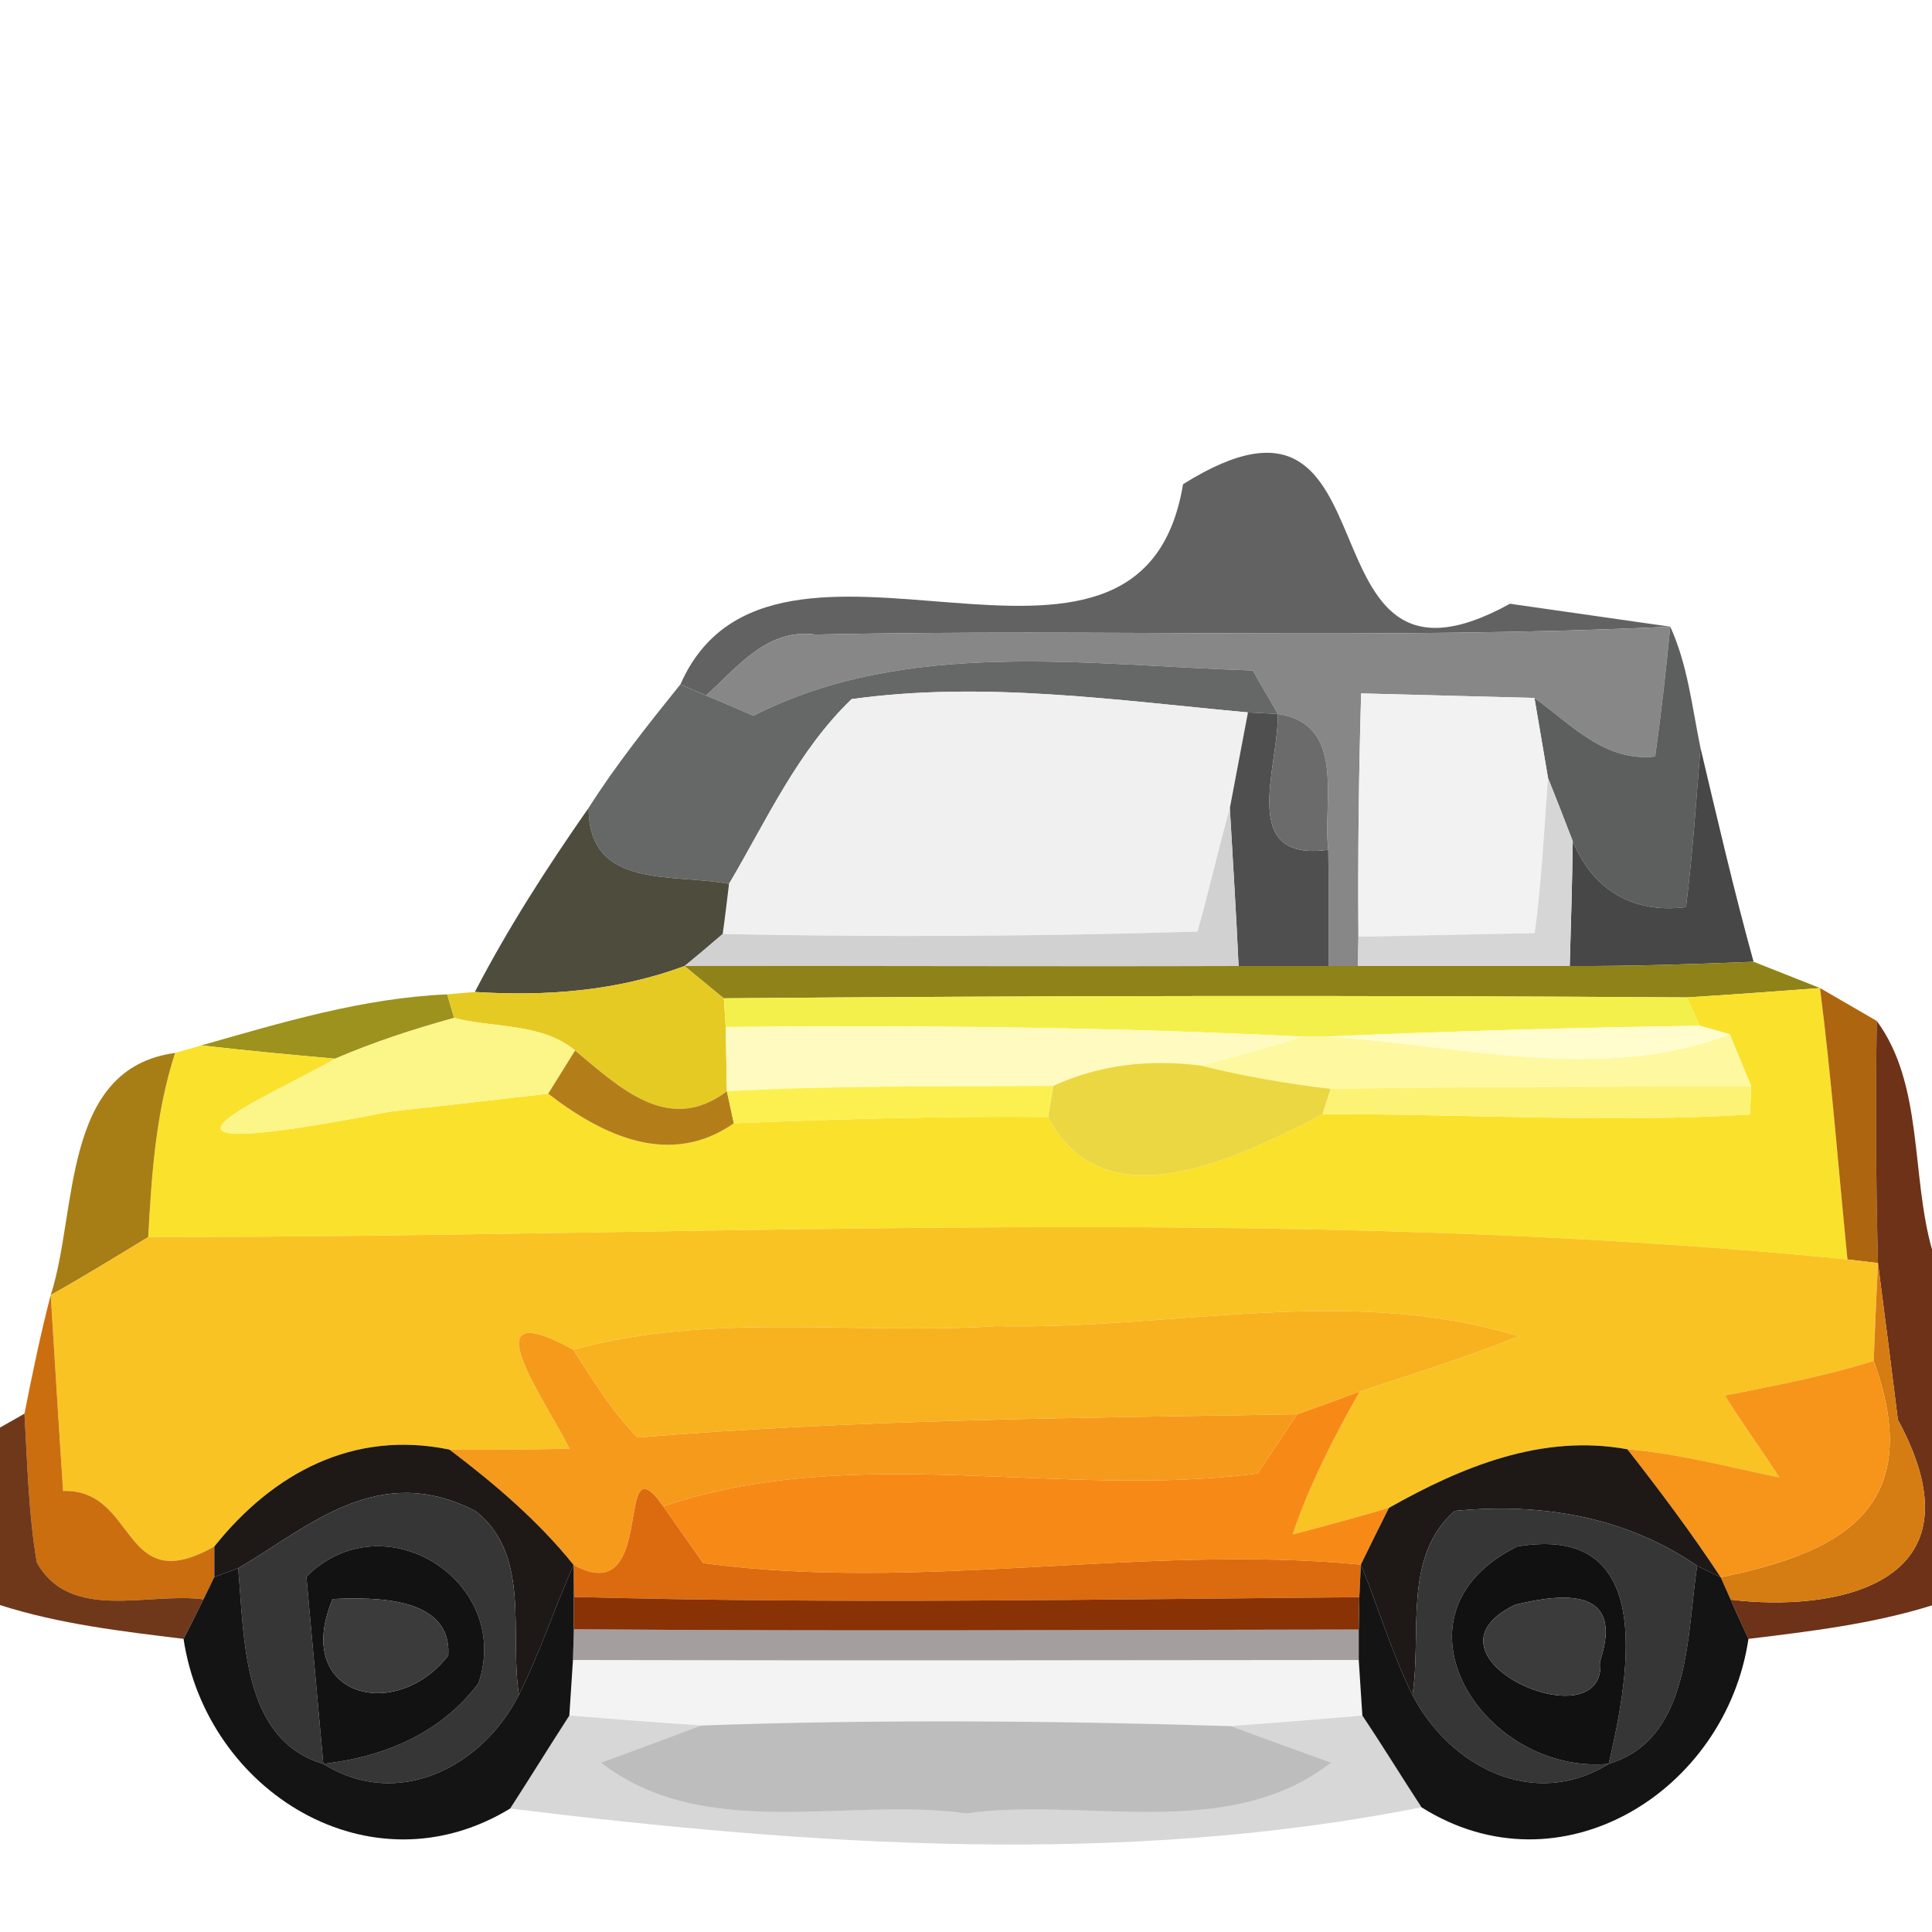 <?xml version="1.0" encoding="UTF-8" ?>
<!DOCTYPE svg PUBLIC "-//W3C//DTD SVG 1.1//EN" "http://www.w3.org/Graphics/SVG/1.1/DTD/svg11.dtd">
<svg width="64pt" height="64pt" viewBox="0 0 64 64" version="1.1" xmlns="http://www.w3.org/2000/svg">
<g id="#5e5e5ef7">
<path fill="#5e5e5e" opacity="0.97" d=" M 39.19 16.04 C 46.60 11.40 42.75 24.01 50.02 20.00 C 51.35 20.19 54.01 20.57 55.33 20.76 C 45.90 21.20 36.45 20.82 27.01 21.02 C 25.42 20.80 24.43 22.10 23.39 23.04 L 22.54 22.67 C 25.60 15.73 37.77 24.59 39.19 16.04 Z" />
</g>
<g id="#878787ff">
<path fill="#878787" opacity="1.00" d=" M 23.39 23.04 C 24.43 22.10 25.42 20.80 27.01 21.02 C 36.45 20.82 45.90 21.20 55.33 20.76 C 55.19 22.20 55.03 23.63 54.83 25.06 C 53.16 25.25 52.05 24.00 50.83 23.12 C 49.39 23.08 46.52 23.01 45.09 22.97 C 45.01 25.66 44.98 28.35 45.00 31.03 L 44.98 32.00 L 44.01 32.00 C 44.02 30.72 44.02 29.44 44.00 28.15 C 43.81 26.52 44.61 24.00 42.33 23.65 C 42.12 23.29 41.71 22.57 41.50 22.21 C 36.03 22.04 30.03 21.12 24.96 23.71 C 24.57 23.54 23.78 23.20 23.39 23.04 Z" />
</g>
<g id="#5d5e5efc">
<path fill="#5d5e5e" opacity="1.00" d=" M 55.33 20.76 C 55.91 22.03 56.05 23.42 56.33 24.77 C 56.19 26.53 56.07 28.30 55.85 30.05 C 54.09 30.27 52.77 29.48 52.10 27.87 C 51.90 27.34 51.49 26.29 51.28 25.77 C 51.17 25.10 50.94 23.78 50.83 23.12 C 52.05 24.00 53.16 25.25 54.83 25.06 C 55.03 23.63 55.19 22.20 55.33 20.76 Z" />
</g>
<g id="#666767fd">
<path fill="#666767" opacity="1.00" d=" M 24.96 23.71 C 30.03 21.12 36.03 22.04 41.50 22.21 C 41.71 22.57 42.12 23.29 42.33 23.65 L 41.34 23.60 C 37.00 23.20 32.56 22.55 28.21 23.16 C 26.42 24.88 25.39 27.18 24.15 29.28 C 22.28 28.92 19.49 29.48 19.50 26.76 C 20.41 25.33 21.47 24.00 22.54 22.67 L 23.39 23.04 C 23.78 23.20 24.57 23.54 24.96 23.71 Z" />
</g>
<g id="#f0f0f0ff">
<path fill="#f0f0f0" opacity="1.00" d=" M 28.21 23.16 C 32.56 22.55 37.00 23.20 41.34 23.60 C 41.19 24.39 40.89 25.98 40.74 26.77 C 40.36 28.13 40.05 29.50 39.67 30.86 C 34.43 31.02 29.19 31.05 23.94 30.94 C 24.00 30.53 24.10 29.70 24.15 29.28 C 25.39 27.18 26.42 24.88 28.21 23.16 Z" />
</g>
<g id="#f2f2f2ff">
<path fill="#f2f2f2" opacity="1.00" d=" M 45.09 22.97 C 46.52 23.01 49.39 23.08 50.83 23.12 C 50.94 23.78 51.17 25.10 51.28 25.77 C 51.15 27.48 51.07 29.20 50.84 30.91 C 49.38 30.94 46.46 31.00 45.00 31.03 C 44.98 28.35 45.01 25.66 45.09 22.97 Z" />
</g>
<g id="#4f4f4fff">
<path fill="#4f4f4f" opacity="1.00" d=" M 41.34 23.60 L 42.33 23.65 C 42.36 25.43 41.00 28.57 44.00 28.15 C 44.02 29.44 44.02 30.72 44.01 32.00 C 43.27 32.00 41.78 32.00 41.03 32.00 C 40.95 30.25 40.84 28.51 40.74 26.77 C 40.89 25.98 41.19 24.39 41.34 23.60 Z" />
</g>
<g id="#6b6b6bff">
<path fill="#6b6b6b" opacity="1.00" d=" M 42.33 23.65 C 44.61 24.00 43.81 26.52 44.00 28.15 C 41.00 28.57 42.36 25.43 42.33 23.65 Z" />
</g>
<g id="#404040f5">
<path fill="#404040" opacity="0.96" d=" M 56.33 24.77 C 56.89 27.13 57.44 29.51 58.09 31.86 C 56.06 31.94 54.03 32.01 52.00 32.00 C 52.04 30.62 52.08 29.24 52.10 27.87 C 52.77 29.48 54.09 30.27 55.85 30.05 C 56.07 28.30 56.19 26.53 56.33 24.77 Z" />
</g>
<g id="#d6d6d6ff">
<path fill="#d6d6d6" opacity="1.00" d=" M 51.28 25.77 C 51.49 26.29 51.90 27.34 52.10 27.87 C 52.08 29.24 52.04 30.62 52.00 32.00 C 50.24 32.00 46.74 32.00 44.98 32.00 L 45.00 31.03 C 46.46 31.00 49.38 30.94 50.84 30.91 C 51.07 29.20 51.15 27.48 51.28 25.77 Z" />
</g>
<g id="#4e4c3dfb">
<path fill="#4e4c3d" opacity="1.00" d=" M 15.73 32.86 C 16.83 30.74 18.13 28.72 19.50 26.76 C 19.49 29.48 22.28 28.92 24.15 29.28 C 24.10 29.70 24.00 30.53 23.94 30.94 C 23.63 31.21 23.00 31.74 22.68 32.00 C 20.45 32.83 18.09 33.01 15.73 32.86 Z" />
</g>
<g id="#d1d1d1ff">
<path fill="#d1d1d1" opacity="1.00" d=" M 39.67 30.86 C 40.05 29.50 40.36 28.13 40.74 26.77 C 40.84 28.51 40.95 30.25 41.03 32.00 C 34.92 32.02 28.80 31.99 22.68 32.00 C 23.00 31.74 23.63 31.21 23.94 30.94 C 29.19 31.05 34.43 31.02 39.67 30.86 Z" />
</g>
<g id="#e6ca24ff">
<path fill="#e6ca24" opacity="1.00" d=" M 15.73 32.86 C 18.09 33.01 20.45 32.83 22.68 32.00 C 23.01 32.27 23.65 32.80 23.98 33.07 L 24.04 34.02 C 24.05 34.55 24.07 35.62 24.08 36.15 C 22.15 37.60 20.54 36.04 19.05 34.80 C 17.95 33.88 16.37 34.06 15.04 33.72 L 14.81 32.94 L 15.73 32.86 Z" />
</g>
<g id="#8e8218fc">
<path fill="#8e8218" opacity="1.00" d=" M 22.68 32.00 C 28.80 31.99 34.92 32.02 41.03 32.00 C 41.78 32.00 43.27 32.00 44.01 32.00 L 44.98 32.00 C 46.74 32.00 50.24 32.00 52.00 32.00 C 54.03 32.01 56.06 31.94 58.09 31.86 C 58.64 32.08 59.74 32.51 60.29 32.73 C 58.82 32.84 57.35 32.95 55.88 33.04 C 45.25 32.97 34.61 32.98 23.98 33.07 C 23.65 32.80 23.01 32.27 22.68 32.00 Z" />
</g>
<g id="#9a8f17f7">
<path fill="#9a8f17" opacity="0.97" d=" M 6.67 34.63 C 9.34 33.87 12.02 33.06 14.81 32.94 L 15.04 33.72 C 13.70 34.09 12.38 34.52 11.10 35.07 C 9.62 34.94 8.15 34.80 6.67 34.63 Z" />
</g>
<g id="#f4f04bff">
<path fill="#f4f04b" opacity="1.00" d=" M 23.98 33.07 C 34.61 32.98 45.25 32.97 55.88 33.04 L 56.31 33.98 C 52.16 34.04 48.02 34.16 43.88 34.34 L 43.17 34.34 C 36.79 34.02 30.42 33.96 24.04 34.02 L 23.98 33.07 Z" />
</g>
<g id="#fae12cff">
<path fill="#fae12c" opacity="1.00" d=" M 55.88 33.04 C 57.35 32.95 58.82 32.84 60.29 32.73 C 60.67 35.71 60.90 38.72 61.20 41.72 C 42.48 39.87 23.68 40.98 4.91 40.98 C 5.02 38.92 5.16 36.85 5.80 34.88 L 6.67 34.63 C 8.15 34.80 9.62 34.94 11.10 35.07 C 8.95 36.33 2.87 38.79 12.95 36.82 C 14.25 36.68 16.86 36.38 18.16 36.23 C 19.96 37.62 22.19 38.69 24.31 37.21 C 27.78 37.07 31.25 36.97 34.72 37.00 C 36.58 40.60 41.08 38.32 43.81 36.91 C 48.53 36.89 53.25 37.21 57.97 36.92 L 58.01 35.98 C 57.83 35.55 57.48 34.69 57.30 34.26 L 56.31 33.98 L 55.88 33.04 Z" />
</g>
<g id="#ae650ffd">
<path fill="#ae650f" opacity="1.00" d=" M 60.29 32.73 C 60.76 33.00 61.70 33.55 62.17 33.82 C 62.13 36.50 62.14 39.17 62.21 41.84 L 61.20 41.72 C 60.90 38.72 60.67 35.71 60.29 32.73 Z" />
</g>
<g id="#fcf587ff">
<path fill="#fcf587" opacity="1.00" d=" M 11.10 35.07 C 12.38 34.52 13.70 34.09 15.04 33.72 C 16.37 34.06 17.95 33.88 19.05 34.80 C 18.83 35.16 18.38 35.87 18.16 36.23 C 16.86 36.38 14.25 36.68 12.95 36.82 C 2.87 38.79 8.95 36.33 11.10 35.07 Z" />
</g>
<g id="#fffbc0ff">
<path fill="#fffbc0" opacity="1.00" d=" M 24.04 34.02 C 30.42 33.96 36.79 34.02 43.17 34.34 C 42.04 34.69 40.91 35.01 39.78 35.30 C 38.10 35.08 36.44 35.26 34.89 35.97 C 31.29 36.00 27.68 35.95 24.08 36.15 C 24.07 35.62 24.05 34.55 24.04 34.02 Z" />
</g>
<g id="#fef8a0ff">
<path fill="#fef8a0" opacity="1.00" d=" M 43.17 34.34 L 43.88 34.34 C 48.29 34.59 53.01 35.92 57.30 34.26 C 57.48 34.69 57.83 35.55 58.01 35.98 C 53.36 36.01 48.72 35.99 44.08 36.07 C 42.63 35.90 41.19 35.65 39.78 35.30 C 40.91 35.01 42.04 34.69 43.17 34.34 Z" />
</g>
<g id="#fffccdff">
<path fill="#fffccd" opacity="1.00" d=" M 43.88 34.34 C 48.02 34.16 52.16 34.04 56.31 33.98 L 57.30 34.26 C 53.01 35.92 48.29 34.59 43.88 34.34 Z" />
</g>
<g id="#5f1e02e7">
<path fill="#5f1e02" opacity="0.91" d=" M 62.17 33.82 C 63.72 35.92 63.30 38.92 64.00 41.39 L 64.00 53.18 C 62.02 53.80 59.96 54.04 57.92 54.29 C 57.77 53.97 57.47 53.32 57.33 52.99 C 60.70 53.41 65.86 52.55 62.87 47.03 C 62.71 45.73 62.38 43.14 62.21 41.84 C 62.14 39.17 62.13 36.50 62.17 33.82 Z" />
</g>
<g id="#a77e16fc">
<path fill="#a77e16" opacity="1.00" d=" M 1.68 42.90 C 2.58 40.13 2.02 35.39 5.80 34.88 C 5.16 36.85 5.02 38.92 4.91 40.98 C 3.84 41.63 2.77 42.29 1.68 42.90 Z" />
</g>
<g id="#b37e1aff">
<path fill="#b37e1a" opacity="1.00" d=" M 18.16 36.23 C 18.38 35.87 18.83 35.16 19.05 34.80 C 20.54 36.04 22.15 37.60 24.08 36.15 L 24.31 37.21 C 22.19 38.69 19.96 37.62 18.16 36.23 Z" />
</g>
<g id="#ebd742ff">
<path fill="#ebd742" opacity="1.00" d=" M 34.89 35.97 C 36.44 35.26 38.10 35.08 39.78 35.30 C 41.19 35.65 42.63 35.90 44.08 36.07 L 43.81 36.91 C 41.08 38.32 36.58 40.60 34.72 37.00 L 34.89 35.97 Z" />
</g>
<g id="#fbf050ff">
<path fill="#fbf050" opacity="1.00" d=" M 24.08 36.15 C 27.68 35.95 31.29 36.00 34.89 35.97 L 34.72 37.00 C 31.25 36.97 27.78 37.07 24.31 37.21 L 24.08 36.15 Z" />
</g>
<g id="#fcf274ff">
<path fill="#fcf274" opacity="1.00" d=" M 44.08 36.07 C 48.72 35.99 53.36 36.01 58.01 35.98 L 57.97 36.92 C 53.25 37.21 48.53 36.89 43.81 36.91 L 44.08 36.07 Z" />
</g>
<g id="#f9c324ff">
<path fill="#f9c324" opacity="1.00" d=" M 4.91 40.98 C 23.68 40.98 42.48 39.87 61.20 41.72 L 62.21 41.84 C 62.17 42.65 62.10 44.27 62.07 45.08 C 60.45 45.59 58.79 45.90 57.14 46.23 C 57.71 47.15 58.36 48.03 58.94 48.94 C 57.27 48.60 55.62 48.15 53.91 48.01 C 51.08 47.49 48.42 48.59 46.01 49.95 C 44.95 50.26 43.89 50.55 42.82 50.83 C 43.38 49.18 44.18 47.62 45.04 46.10 C 46.80 45.51 48.59 44.97 50.31 44.26 C 44.61 42.53 38.79 44.06 33.01 43.93 C 28.35 44.23 23.56 43.45 18.99 44.71 C 15.48 42.79 18.04 46.34 18.87 47.99 C 17.54 48.02 16.21 48.03 14.89 48.02 C 11.70 47.36 9.04 48.80 7.10 51.23 C 3.99 52.99 4.57 49.32 2.09 49.39 C 1.98 47.77 1.78 44.52 1.68 42.90 C 2.77 42.29 3.84 41.63 4.91 40.98 Z" />
</g>
<g id="#d57c13ff">
<path fill="#d57c13" opacity="1.00" d=" M 62.21 41.84 C 62.38 43.14 62.71 45.73 62.87 47.03 C 65.86 52.55 60.70 53.41 57.33 52.99 L 57.00 52.25 C 60.76 51.47 63.89 50.11 62.07 45.08 C 62.10 44.27 62.17 42.65 62.21 41.84 Z" />
</g>
<g id="#cb6e10fd">
<path fill="#cb6e10" opacity="1.00" d=" M 0.81 46.83 C 1.07 45.52 1.34 44.20 1.68 42.90 C 1.78 44.52 1.98 47.77 2.09 49.39 C 4.57 49.32 3.99 52.99 7.10 51.23 L 7.10 52.24 L 6.74 52.98 C 4.89 52.74 2.33 53.74 1.22 51.76 C 0.94 50.14 0.91 48.48 0.81 46.83 Z" />
</g>
<g id="#f8b220ff">
<path fill="#f8b220" opacity="1.00" d=" M 33.01 43.93 C 38.79 44.06 44.61 42.53 50.31 44.26 C 48.59 44.97 46.80 45.51 45.04 46.10 C 44.53 46.29 43.49 46.67 42.97 46.85 C 35.68 46.97 28.39 47.02 21.12 47.62 C 20.27 46.76 19.64 45.72 18.99 44.71 C 23.56 43.45 28.35 44.23 33.01 43.93 Z" />
</g>
<g id="#f69a1bff">
<path fill="#f69a1b" opacity="1.00" d=" M 18.87 47.99 C 18.04 46.34 15.48 42.79 18.99 44.71 C 19.64 45.72 20.27 46.76 21.12 47.62 C 28.39 47.02 35.68 46.97 42.97 46.85 C 42.64 47.34 41.99 48.32 41.66 48.81 C 35.15 49.66 28.28 47.75 21.97 49.90 C 20.30 47.52 21.83 53.39 19.00 51.84 C 17.82 50.37 16.38 49.15 14.89 48.02 C 16.21 48.03 17.54 48.02 18.87 47.99 Z" />
</g>
<g id="#f69519ff">
<path fill="#f69519" opacity="1.00" d=" M 57.14 46.23 C 58.79 45.90 60.45 45.59 62.07 45.08 C 63.89 50.11 60.76 51.47 57.00 52.25 C 56.04 50.79 54.99 49.39 53.91 48.01 C 55.62 48.15 57.27 48.60 58.94 48.94 C 58.36 48.03 57.71 47.15 57.14 46.23 Z" />
</g>
<g id="#f78a16ff">
<path fill="#f78a16" opacity="1.00" d=" M 42.97 46.85 C 43.49 46.67 44.53 46.29 45.04 46.10 C 44.18 47.62 43.38 49.18 42.82 50.83 C 43.89 50.55 44.95 50.26 46.01 49.95 C 45.77 50.42 45.31 51.36 45.08 51.83 C 37.83 51.14 30.52 52.76 23.29 51.78 C 22.96 51.31 22.30 50.37 21.97 49.90 C 28.28 47.75 35.15 49.66 41.66 48.81 C 41.99 48.32 42.64 47.34 42.97 46.85 Z" />
</g>
<g id="#612303e6">
<path fill="#612303" opacity="0.90" d=" M 0.00 47.29 L 0.81 46.83 C 0.91 48.48 0.94 50.14 1.22 51.76 C 2.33 53.74 4.89 52.74 6.74 52.98 C 6.58 53.31 6.25 53.97 6.08 54.29 C 4.04 54.04 1.97 53.80 0.00 53.17 L 0.00 47.29 Z" />
</g>
<g id="#1e1816ff">
<path fill="#1e1816" opacity="1.00" d=" M 7.10 51.23 C 9.04 48.80 11.70 47.36 14.89 48.02 C 16.38 49.15 17.82 50.37 19.00 51.84 C 18.37 53.26 17.89 54.75 17.19 56.14 C 16.87 54.11 17.60 51.51 15.76 50.06 C 12.54 48.39 10.27 50.55 7.89 51.95 L 7.10 52.24 L 7.10 51.23 Z" />
<path fill="#1e1816" opacity="1.00" d=" M 46.01 49.95 C 48.42 48.59 51.08 47.49 53.91 48.01 C 54.99 49.39 56.04 50.79 57.00 52.25 L 56.22 51.87 C 53.86 50.24 51.05 49.77 48.19 50.05 C 46.45 51.57 47.11 54.11 46.79 56.15 C 46.10 54.76 45.67 53.26 45.08 51.83 C 45.31 51.36 45.77 50.42 46.01 49.95 Z" />
</g>
<g id="#dc6b0fff">
<path fill="#dc6b0f" opacity="1.00" d=" M 19.00 51.84 C 21.83 53.39 20.30 47.52 21.97 49.90 C 22.30 50.37 22.96 51.31 23.29 51.78 C 30.52 52.76 37.83 51.14 45.08 51.83 L 45.03 52.91 C 36.36 52.98 27.68 53.14 19.01 52.90 L 19.00 51.84 Z" />
</g>
<g id="#363636ff">
<path fill="#363636" opacity="1.00" d=" M 7.89 51.95 C 10.27 50.55 12.54 48.39 15.76 50.06 C 17.60 51.51 16.87 54.11 17.19 56.14 C 15.99 58.53 13.18 59.98 10.71 58.43 C 12.73 58.20 14.60 57.42 15.85 55.76 C 16.99 52.39 12.72 49.67 10.15 52.23 C 10.29 53.78 10.57 56.88 10.71 58.43 C 8.00 57.63 8.10 54.25 7.89 51.95 Z" />
<path fill="#363636" opacity="1.00" d=" M 48.19 50.05 C 51.05 49.77 53.86 50.24 56.22 51.87 C 55.87 54.17 56.02 57.61 53.29 58.43 C 54.05 55.19 54.78 50.47 50.26 51.23 C 45.71 53.48 49.13 58.81 53.29 58.43 C 50.81 59.98 48.02 58.52 46.79 56.15 C 47.11 54.11 46.45 51.57 48.19 50.05 Z" />
</g>
<g id="#121212ff">
<path fill="#121212" opacity="1.00" d=" M 10.15 52.23 C 12.72 49.67 16.99 52.39 15.85 55.76 C 14.60 57.42 12.73 58.20 10.71 58.43 C 10.57 56.88 10.29 53.78 10.15 52.23 M 11.02 52.97 C 9.67 56.16 13.08 57.11 14.85 54.84 C 14.97 52.88 12.41 52.91 11.02 52.97 Z" />
</g>
<g id="#111111ff">
<path fill="#111111" opacity="1.00" d=" M 50.26 51.23 C 54.78 50.47 54.05 55.19 53.29 58.43 C 49.13 58.81 45.71 53.48 50.26 51.23 M 50.19 53.16 C 46.62 54.89 53.28 57.81 53.01 55.01 C 53.79 52.64 51.91 52.74 50.19 53.16 Z" />
</g>
<g id="#040404ee">
<path fill="#040404" opacity="0.93" d=" M 7.10 52.24 L 7.89 51.95 C 8.10 54.25 8.00 57.63 10.71 58.43 C 13.18 59.98 15.99 58.53 17.19 56.14 C 17.89 54.75 18.37 53.26 19.00 51.84 L 19.01 52.90 L 19.01 53.97 L 18.98 54.99 C 18.95 55.45 18.89 56.37 18.86 56.83 C 18.20 57.85 17.56 58.89 16.90 59.91 C 12.27 62.73 6.84 59.35 6.08 54.29 C 6.25 53.97 6.58 53.31 6.74 52.98 L 7.10 52.24 Z" />
<path fill="#040404" opacity="0.93" d=" M 45.08 51.83 C 45.67 53.26 46.10 54.76 46.79 56.15 C 48.02 58.52 50.81 59.98 53.29 58.43 C 56.02 57.61 55.87 54.17 56.22 51.87 L 57.00 52.25 L 57.33 52.99 C 57.47 53.32 57.77 53.97 57.92 54.29 C 57.17 59.34 51.70 62.77 47.09 59.87 C 46.43 58.86 45.80 57.83 45.13 56.83 C 45.10 56.37 45.04 55.45 45.01 54.99 L 45.01 53.98 L 45.03 52.91 L 45.08 51.83 Z" />
</g>
<g id="#3b3b3bff">
<path fill="#3b3b3b" opacity="1.00" d=" M 11.02 52.97 C 12.41 52.91 14.97 52.88 14.85 54.84 C 13.08 57.11 9.67 56.16 11.02 52.97 Z" />
<path fill="#3b3b3b" opacity="1.00" d=" M 50.19 53.16 C 51.91 52.74 53.79 52.64 53.01 55.01 C 53.28 57.81 46.62 54.89 50.19 53.16 Z" />
</g>
<g id="#883205ff">
<path fill="#883205" opacity="1.00" d=" M 19.01 52.90 C 27.68 53.14 36.36 52.98 45.03 52.91 L 45.01 53.98 C 36.34 53.99 27.67 54.04 19.01 53.97 L 19.01 52.90 Z" />
</g>
<g id="#14020062">
<path fill="#140200" opacity="0.38" d=" M 19.01 53.97 C 27.67 54.04 36.34 53.99 45.01 53.98 L 45.01 54.99 C 36.33 55.00 27.66 55.01 18.98 54.99 L 19.01 53.97 Z" />
</g>
<g id="#0000000e">
<path fill="#000000" opacity="0.05" d=" M 18.98 54.99 C 27.66 55.01 36.33 55.00 45.01 54.99 C 45.04 55.45 45.10 56.37 45.13 56.83 C 43.68 56.96 42.22 57.07 40.77 57.18 C 34.92 57.00 29.07 56.95 23.23 57.16 C 21.77 57.06 20.32 56.95 18.86 56.83 C 18.89 56.37 18.95 55.45 18.98 54.99 Z" />
</g>
<g id="#00000029">
<path fill="#000000" opacity="0.16" d=" M 16.90 59.91 C 17.56 58.89 18.20 57.85 18.86 56.83 C 20.32 56.95 21.77 57.06 23.23 57.16 C 22.12 57.58 21.02 57.99 19.91 58.39 C 23.34 61.05 28.06 59.52 32.00 60.07 C 35.94 59.52 40.67 61.05 44.09 58.39 C 42.98 57.99 41.87 57.59 40.77 57.18 C 42.22 57.07 43.68 56.96 45.13 56.83 C 45.80 57.83 46.43 58.86 47.09 59.87 C 37.14 61.84 26.91 61.14 16.90 59.91 Z" />
</g>
<g id="#01000042">
<path fill="#010000" opacity="0.26" d=" M 23.23 57.16 C 29.07 56.95 34.92 57.00 40.77 57.18 C 41.87 57.59 42.98 57.99 44.09 58.39 C 40.67 61.05 35.94 59.52 32.00 60.07 C 28.06 59.52 23.34 61.05 19.91 58.39 C 21.02 57.99 22.12 57.58 23.23 57.16 Z" />
</g>
</svg>

